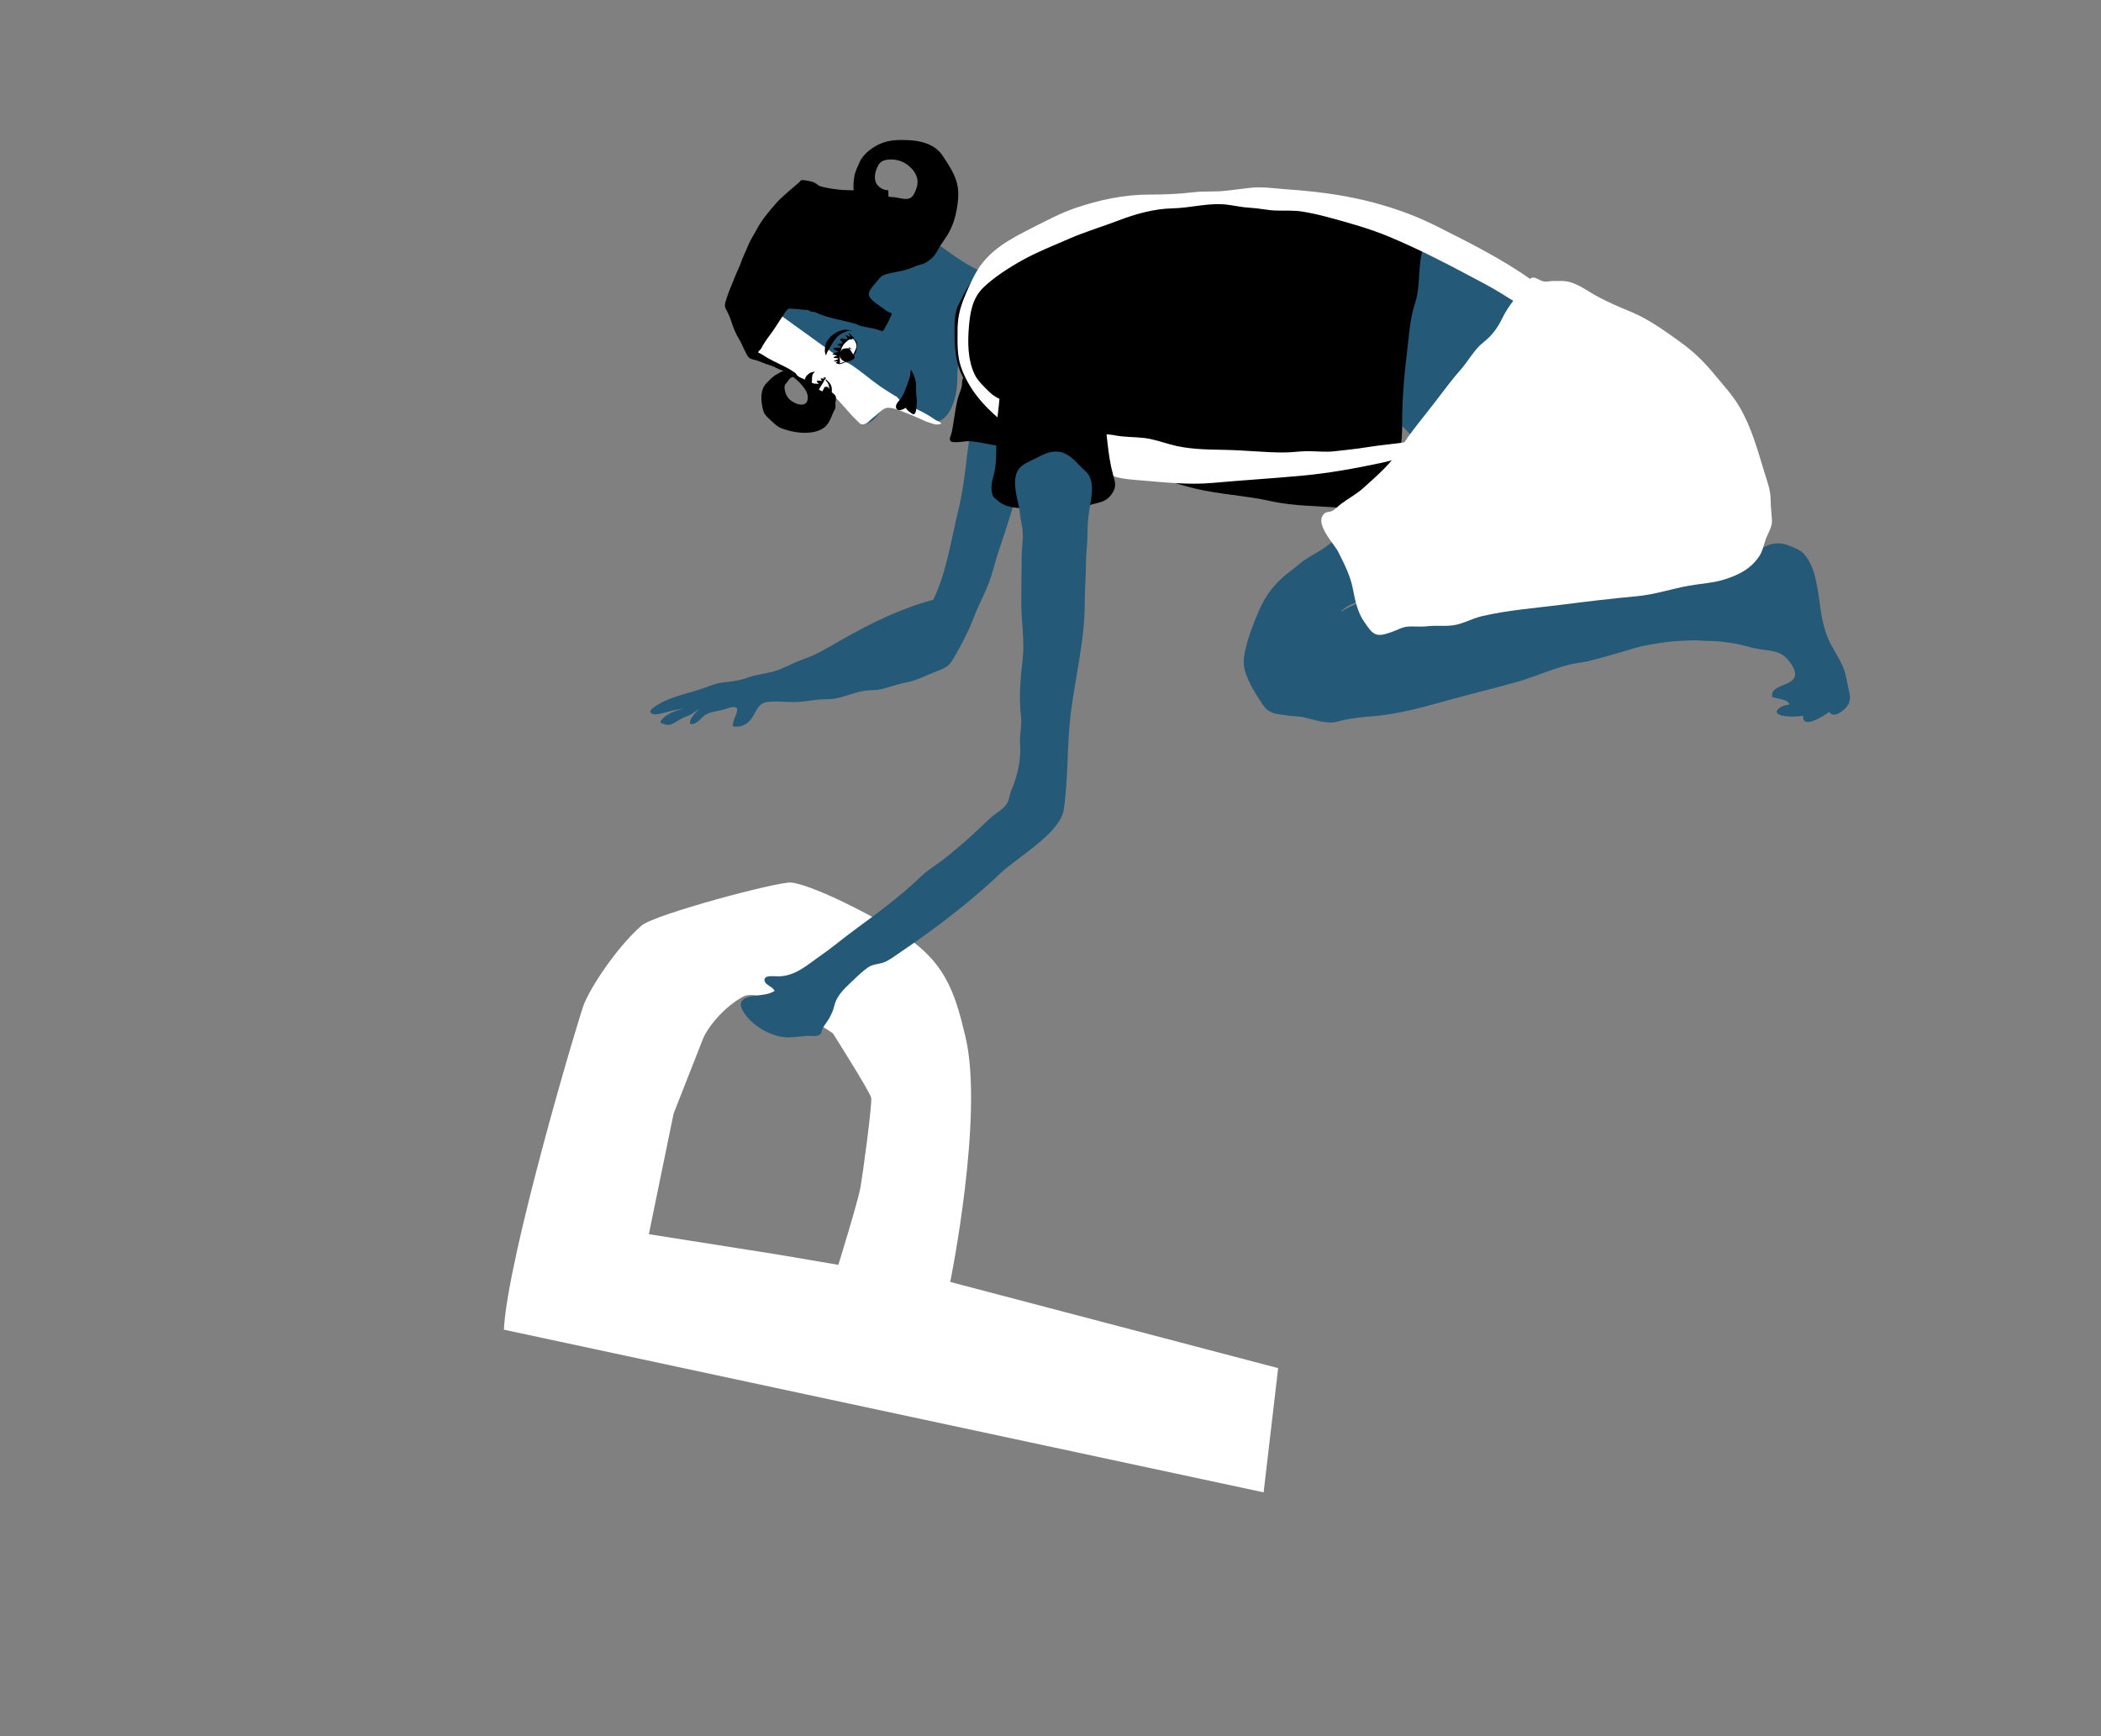 <?xml version="1.0" encoding="utf-8"?>
<!-- Generator: Adobe Illustrator 16.0.4, SVG Export Plug-In . SVG Version: 6.00 Build 0)  -->
<!DOCTYPE svg PUBLIC "-//W3C//DTD SVG 1.1//EN" "http://www.w3.org/Graphics/SVG/1.1/DTD/svg11.dtd">
<svg version="1.1" id="Ebene_1" xmlns="http://www.w3.org/2000/svg" xmlns:xlink="http://www.w3.org/1999/xlink" x="0px" y="0px"
	 width="176.643px" height="145.985px" viewBox="0 0 176.643 145.985" enable-background="new 0 0 176.643 145.985"
	 xml:space="preserve">
<rect x="0" y="0" width="176.643" height="145.985" fill="#808080" stroke="none"/>
<path fill="#FFFFFF" d="M106.24,125.489l-63.874-13.677c0.273-6.012,6.37-26.564,6.758-27.441c0.932-2.12,3.201-5.159,4.824-6.548
	c1.104-0.939,11.469-3.708,12.572-3.612c1.101,0.097,4.434,1.453,8.677,3.943c4.247,2.492,5.052,5.167,5.97,9.005
	c1.583,6.603-1.275,20.639-1.275,20.639l27.57,7.246L106.24,125.489z M54.552,103.781l10.652,1.68l5.281,0.897
	c0,0,1.652-5.338,1.861-6.521c0.207-1.185,0.998-7.042,0.898-7.534c-0.103-0.492-3.22-5.414-3.22-5.414s-5.837-4.033-7.571-3.072
	c-1.558,0.858-2.934,2.504-3.361,3.566c-0.425,1.063-2.459,6.257-2.459,6.257L54.552,103.781z"/>
<g>
	<path fill="#245977" d="M81.509,34.98c0.229,0.773-0.084,2.308-0.194,3.25c-0.187,1.6-0.362,3.112-0.75,4.7
		c-0.616,2.518-0.966,5.141-2.099,7.5c-2.782,0.75-5.375,2.024-7.908,3.487c-0.959,0.554-1.98,1.165-3.031,1.521
		c-0.846,0.287-1.605,0.773-2.471,1.018c-0.752,0.212-1.569,0.284-2.252,0.542c-0.645,0.243-1.335,0.314-1.989,0.384
		c-0.69,0.074-1.153,0.319-1.825,0.544c-1.289,0.432-2.644,0.656-3.812,1.409c-0.262,0.168-0.755,0.484-0.331,0.69
		c0.255,0.125,0.85-0.052,1.095-0.117c0.642-0.168,1.208-0.326,1.928-0.326c-0.644-0.061-2.19,0.523-2.354,1.175
		c0.83,0.42,1.026,0.082,1.732-0.307c0.233-0.128,0.52-0.212,0.756-0.325c0.298-0.142,0.49-0.352,0.781-0.5
		c-0.262,0.263-0.891,0.865-0.758,1.246c0.509,0.148,0.929-0.555,1.304-0.776c0.451-0.265,1.07-0.3,1.572-0.442
		c0.222-0.063,0.896-0.371,1.051-0.084c0.148,0.274-0.421,1.106-0.335,1.52c0.711,0.082,1.223-0.149,1.616-0.746
		c0.366-0.556,0.527-1.216,1.25-1.311c0.743-0.098,1.519,0,2.265,0.005c0.642,0.004,1.242-0.111,1.872-0.193
		c0.54-0.07,1.069-0.01,1.602-0.106c0.917-0.167,1.798-0.609,2.732-0.685c0.413-0.033,0.747-0.006,1.156-0.104
		c0.682-0.164,1.307-0.417,1.993-0.541c0.88-0.159,1.586-0.538,2.414-0.867c1.014-0.404,1.231-0.43,1.737-1.32
		c0.578-1.016,1.141-2.071,1.568-3.187c0.312-0.815,0.755-1.699,1.127-2.556c0.479-1.1,0.667-2.123,1.054-3.256
		c0.735-2.151,1.402-4.312,1.945-6.556c0.516-2.134,1.467-4.519,1.575-6.688c0.115-2.288-3.764-1.671-5.268-2.251
		c-0.427-0.165-0.229,0.114-0.495-0.249"/>
	<path d="M80.884,32.1c0.044,0.507-0.257,0.994-0.378,1.498c-0.218,0.904-0.298,1.824-0.481,2.73
		c-0.06,0.296-0.283,0.607-0.087,0.78c0.207,0.183,1.224-0.019,1.509-0.011c0.875,0.024,1.724,0.329,2.59,0.377
		c0.676,0.038,1.325,0.047,1.972,0.132c0.292,0.039,1.01,0.172,1.238,0.093c-0.269-0.342-0.154-1.399-0.112-1.849
		c0.044-0.479-0.01-0.965,0.052-1.444c0.075-0.573,0.272-1.093,0.322-1.681c0.045-0.53,0.125-1.054-0.359-1.344
		c-0.665-0.399-1.592-0.495-2.329-0.656c-0.689-0.15-1.348-0.18-2.034-0.278c-0.194-0.028-0.445-0.182-0.646-0.229
		c-0.617-0.146-0.364-0.115-0.631-0.743"/>
	<path fill="#245977" d="M142.871,53.859c-0.452-0.037-0.878,0.008-1.326,0.02c-1.195,0.032-2.354,0.233-3.516,0.455
		c-0.694,0.173-1.411,0.42-2.151,0.623c-0.742,0.204-1.465,0.424-2.227,0.609c-0.37,0.09-0.744,0.136-1.132,0.204
		c-1.687,0.293-3.305,1.099-4.956,1.566c-1.836,0.521-3.695,0.958-5.534,1.469c-2.098,0.584-4.396,1.248-6.57,1.417
		c-1,0.078-2.045,0.189-3.008,0.455c-0.872,0.241-1.913-0.152-2.772-0.348c-0.514-0.117-1.052-0.082-1.567-0.184
		c-0.504-0.1-0.924-0.053-1.386-0.338c-0.38-0.235-0.533-0.514-0.776-0.882c-0.491-0.741-0.92-1.469-1.217-2.317
		c-0.234-0.669-0.195-1.218-0.042-1.918c0.241-1.102,0.675-2.218,1.112-3.247c0.598-1.407,1.417-2.469,2.638-3.371
		c0.37-0.273,0.697-0.581,1.071-0.856c0.625-0.46,1.306-0.768,1.933-1.219c0.912-0.656,1.712-1.444,2.531-2.144
		c0.571-0.488,1.22-0.872,1.841-1.321c0.468-0.339,0.831-0.633,1.241-0.085c0.449,0.6,0.687,1.349,1.122,1.957
		c0.417,0.583,0.753,1.203,1.049,1.887c0.183,0.423,0.431,1.354,0.762,1.668c-1.304,0.204-2.432,1.101-3.597,1.625
		c-0.707,0.318-1.431,0.7-2.174,0.984c-0.523,0.2-1.159,0.444-1.509,0.902c0.91-0.618,1.855-0.872,2.867-1.28
		c0.928-0.375,1.98-0.649,2.957-0.89c0.33-0.081,0.67-0.121,1.002-0.199c0.602-0.143,1.268-0.139,1.882-0.244
		c0.807-0.138,1.616-0.266,2.427-0.383c1.854-0.267,3.735-0.089,5.585-0.503c0.981-0.22,1.965-0.235,2.961-0.188
		c0.996,0.046,1.984-0.133,2.979-0.117c0.935,0.015,1.832-0.071,2.746-0.122c0.953-0.053,1.805,0.037,2.752,0.051
		c0.882,0.013,1.85,0.242,2.721,0.114c0.006-0.047,0.004-0.09,0.011-0.137c0.161-0.047,0.329-0.063,0.5-0.084
		c0.798-0.1,1.597-0.205,2.337-0.522c0.534-0.229,1.037-0.447,1.527-0.763c0.543-0.351,1.142-0.587,1.797-0.499
		c0.51,0.069,1.045,0.327,1.5,0.557c0.467,0.234,0.823,0.859,1.027,1.311c0.24,0.533,0.363,1.109,0.475,1.682
		c0.292,1.527,0.307,2.949,0.927,4.425c0.353,0.839,0.914,1.567,1.268,2.427c0.272,0.662,0.334,1.358,0.502,2.02
		c0.13,0.513,0.119,0.988-0.292,1.415c-0.285,0.295-1.061,0.894-1.37,0.317c-0.354,0.279-2.323,1.561-2.193,0.328
		c-0.526,0.083-1.166,0.111-1.743-0.009c-1.105-0.229-0.068-0.924,0.536-0.902c0.14-0.438-1.104-0.54-1.397-0.664
		c-0.201-0.918,1.278-0.904,1.772-1.494c0.458-0.548-0.233-1.43-0.614-1.81c-0.617-0.615-1.459-0.588-2.281-0.726
		c-0.75-0.125-1.417-0.383-2.177-0.488c-0.545-0.076-1.081-0.177-1.631-0.186C143.669,53.902,143.268,53.892,142.871,53.859z"/>
	<path fill="#245977" d="M115.123,19.725c-3.967,0.111-5.085,3.721-6.258,6.958c-0.43,1.186-2.208,3.755-1.959,4.999
		c-0.029-0.145,4.042-0.14,4.38-0.113c0.348,0.027,0.763,0.013,1.098,0.117c0.295,0.092,0.293,0.104,0.56,0.392
		c0.4,0.433,0.958,0.73,1.467,1.013c1.012,0.563,1.979,1.329,2.821,2.109c1.372,1.27,2.581,2.71,3.96,3.971
		c1.036,0.947,2.511,1.364,3.72,2.079c0.581,0.343,1.177,0.664,1.804,0.917c0.603,0.244,0.576,0.135,0.767-0.443
		c0.15-0.454,0.332-0.898,0.529-1.333c0.778-1.724,1.826-3.312,2.879-4.877c0.121-0.179,0.242-0.358,0.363-0.538
		c1.061-1.57,2.44-3.244,1.488-4.992c-0.812-1.491-2.135-2.646-3.149-3.907c-2.006-2.494-4.809-4.449-7.839-5.26
		C119.442,20.198,117.553,19.657,115.123,19.725z"/>
	<path fill="#245977" d="M80.426,32.74c-0.203,1.487-1.043,3.528-2.897,2.442c-0.727-0.426-1.392-1.021-2.265-1.156
		c-1.069-0.166-1.318,1.018-2.117,1.471c-0.648,0.368-0.802,0.015-1.296-0.448c-0.714-0.669-1.285-1.504-2.024-2.133
		c-0.719-0.612-1.41-0.843-2.282-1.156c-2.02-0.723-5.225-2.421-5.021-5.087c0.224-2.92,0.623-6.37,3.128-8.247
		c0.664-0.497,1.715-1.217,2.506-1.103c0.72,0.104,1.489,0.268,2.242,0.366c0.895,0.116,1.789,0.233,2.685,0.347
		c1.963,0.25,3.728,1.047,5.338,2.188c1.282,0.908,2.506,1.888,3.918,2.532c0.897,0.409,1.973,0.79,2.942,0.972
		c0.802,0.15,1.473-0.119,2.255-0.17c1.759-0.112,0.732,3.001,0.485,4.034c-0.167,0.697-0.661,0.734-1.317,0.79
		c-0.781,0.066-1.577,0.146-2.357,0.271c-0.691,0.11-1.376,0.246-2.08,0.353c-0.372,0.056-1.407,0.026-1.644,0.392
		c-0.108,0.166-0.039,1.143-0.083,1.458C80.453,31.502,80.515,32.088,80.426,32.74z"/>
	<path fill="#FFFFFF" d="M71.092,30.446c0.229,0.067,0.392,0.178,0.587,0.305c0.19,0.125,0.372,0.266,0.558,0.399
		c0.403,0.292,0.792,0.618,1.186,0.917c0.367,0.28,0.742,0.542,1.135,0.788c0.227,0.142,0.449,0.291,0.681,0.426
		c0.045,0.027,0.099,0.047,0.142,0.077c0.07,0.048,0.119,0.127,0.178,0.189c0.146,0.154,0.318,0.274,0.507,0.369
		c0.851,0.426,1.743,0.788,2.517,1.354c0.154,0.112,0.366,0.157,0.508,0.278c0.157,0.135-0.25,0.146-0.339,0.146
		c-0.152,0-0.295-0.049-0.432-0.098c-0.142-0.051-0.289-0.083-0.431-0.141c-0.225-0.092-0.44-0.19-0.66-0.292
		c-0.517-0.243-1.052-0.44-1.582-0.651c-0.288-0.114-0.657-0.225-0.974-0.225c-0.259,0.001-0.492,0.172-0.683,0.347
		c-0.271,0.249-0.57,0.453-0.835,0.705c-0.154,0.146-0.315,0.299-0.531,0.34c-0.292,0.054-0.397-0.146-0.593-0.329
		c-0.714-0.669-1.285-1.504-2.024-2.133c-0.719-0.612-1.41-0.843-2.282-1.156c-2.02-0.723-5.225-2.421-5.021-5.087
		c0.062-0.81,0.163-1.572,0.33-2.337"/>
	<path d="M86.661,20.274c-1.39,0.739-2.768,1.515-4.031,2.458c-1.014,0.758-1.464,1.745-2.03,2.861
		c-0.387,0.761-0.341,1.655-0.341,2.485c0,1.487,0.162,3.092,1.128,4.274c0.95,1.162,2.329,1.858,3.649,2.525
		c0.92,0.464,1.883,0.945,2.826,1.354c0.736,0.319,1.394,0.516,2.041,1.01c1.519,1.161,3.301,1.659,5.113,2.195
		c1.798,0.533,3.583,1.188,5.411,1.634c2.079,0.507,4.271,0.593,6.369,1.06c2.04,0.453,4.087,0.408,6.151,0.587
		c0.93,0.081,1.837,0.265,2.768,0.353c0.403,0.038,1.099-0.103,1.427,0.106c-0.132-2.437,0.751-4.811,0.741-7.252
		c-0.008-1.961,0.126-3.985,0.369-5.924c0.183-1.458,0.248-3.087,0.71-4.479c0.454-1.363,0.254-2.852,0.576-4.256
		c0.101-0.44,0.436-1.013,0.203-1.463c-0.166-0.318-0.643-0.487-0.94-0.64c-1.064-0.545-2.26-0.696-3.355-1.156
		c-0.532-0.224-1.116-0.508-1.687-0.608c-0.5-0.087-1.009-0.03-1.5-0.205c-0.575-0.204-1.007-0.219-1.635-0.219
		c-1.365,0-2.675-0.193-3.996-0.347c-0.971-0.113-2.004-0.028-2.988-0.028c-1.21,0-2.315,0.22-3.506,0.25
		c-0.512,0.013-0.978,0.128-1.497,0.125c-0.554-0.003-1.17-0.07-1.72-0.006c-0.66,0.077-1.263,0.43-1.908,0.509
		c-0.485,0.059-0.936-0.014-1.382,0.115c-0.774,0.225-1.603,0.401-2.369,0.722c-0.415,0.173-0.814,0.258-1.221,0.441
		c-0.583,0.262-0.889,0.577-1.521,0.691C87.845,19.568,87.266,19.953,86.661,20.274z"/>
	<path d="M64.034,33.813c-0.055-0.419-0.011-0.995,0.224-1.363c0.121-0.191,0.299-0.351,0.459-0.509
		c0.192-0.193,0.388-0.361,0.63-0.489c0.265-0.139,0.626-0.404,0.91-0.199c0.178,0.129,0.345,0.261,0.514,0.396
		c-0.101,0.063-0.207,0.058-0.304,0.137c-0.142,0.116-0.201,0.232-0.309,0.373c-0.122,0.155-0.209,0.188-0.2,0.409
		c0.017,0.425,0.194,0.875,0.549,1.123c0.301,0.209,0.777,0.45,1.152,0.274c0.286-0.134,0.294-0.594,0.208-0.856
		c-0.12-0.362-0.399-0.685-0.658-0.956c-0.31-0.329-0.709-0.588-1.098-0.822c-0.181-0.11-0.382-0.174-0.571-0.261
		c-0.278-0.13-0.522-0.277-0.818-0.361c-0.361-0.104-0.699-0.265-1.051-0.389c-0.216-0.076-0.482-0.084-0.669-0.227
		c-0.185-0.143-0.271-0.399-0.378-0.598c-0.162-0.301-0.273-0.633-0.455-0.923c-0.307-0.491-0.52-1.015-0.693-1.571
		c-0.083-0.262-0.194-0.519-0.312-0.765c-0.059-0.122-0.139-0.235-0.183-0.354c-0.104-0.275,0.068-0.652,0.15-0.922
		c0.155-0.501,0.383-0.971,0.573-1.464c0.135-0.353,0.282-0.697,0.441-1.038c0.136-0.292,0.219-0.603,0.353-0.894
		c0.166-0.36,0.321-0.729,0.478-1.093c0.173-0.399,0.426-0.749,0.624-1.135c0.419-0.821,1.032-1.537,1.638-2.226
		c0.507-0.581,1.127-1.056,1.703-1.563c0.091-0.08,0.19-0.159,0.279-0.242c0.043-0.042,0.079-0.117,0.132-0.146
		c0.078-0.04,0.253-0.002,0.34,0.009c0.261,0.034,0.557,0.081,0.793,0.195c0.182,0.087,0.289,0.235,0.489,0.3
		c0.173,0.056,0.344,0.083,0.518,0.124c0.322,0.074,0.662,0.108,0.994,0.152c0.111,0.014,0.222,0.024,0.333,0.032
		c0.68,0.052,1.371-0.008,2.046,0.088c0.403,0.059,0.736,0.254,1.118,0.372c0.477,0.146,0.989,0.097,1.476,0.194
		c0.355,0.071,0.924,0.229,1.215-0.08c0.247-0.26,0.462-0.841,0.471-1.197c0.024-0.809-0.699-1.524-1.408-1.795
		c-0.382-0.147-0.968-0.195-1.362-0.079c-0.442,0.131-0.564,0.437-0.709,0.82c-0.134,0.349-0.17,0.884,0.057,1.203
		c0.228,0.318,0.611,0.507,0.958,0.496c0.02,0.176,0.006,0.342,0.017,0.519c0.009,0.132,0.042,0.328,0.027,0.444
		c-0.028,0.213-0.134,0.195-0.34,0.218c-0.24,0.027-0.473,0.065-0.716,0.081c-0.394,0.026-0.908-0.039-1.277-0.175
		c-0.191-0.07-0.321-0.119-0.402-0.313c-0.118-0.284-0.207-0.578-0.226-0.89c-0.021-0.339,0.009-0.657,0.058-1
		c0.066-0.458,0.281-0.845,0.463-1.267c0.297-0.694,1.205-1.342,1.898-1.594c0.694-0.253,1.397-0.26,2.121-0.235
		c1.104,0.037,2.311,0.342,2.949,1.315c0.432,0.659,0.888,1.322,1.14,2.08c0.271,0.822,0.182,1.702,0.024,2.535
		c-0.107,0.569-0.276,1.128-0.536,1.648c-0.241,0.483-0.576,0.912-0.866,1.366c-0.195,0.307-0.329,0.649-0.595,0.905
		c-0.193,0.186-0.429,0.375-0.667,0.497c-0.25,0.128-0.538,0.14-0.791,0.258c-0.295,0.139-0.581,0.236-0.893,0.325
		c-0.341,0.096-0.698,0.136-1.045,0.225c-0.379,0.097-0.795,0.127-1.063,0.446c-0.265,0.318-0.561,0.639-0.792,0.984
		c-0.149,0.225-0.167,0.472,0.003,0.69c0.278,0.36,0.723,0.603,1.083,0.876c0.246,0.187,0.425,0.331,0.716,0.411
		c0.016,0.125-0.129,0.349-0.18,0.47c-0.095,0.223-0.204,0.448-0.335,0.653c-0.063,0.097-0.105,0.211-0.163,0.306
		c-0.069,0.114-0.136,0.076-0.266,0.031c-0.187-0.063-0.361-0.128-0.556-0.173c-0.165-0.04-0.332-0.053-0.496-0.091
		c-0.223-0.05-0.45-0.093-0.67-0.153c-0.176-0.047-0.332-0.155-0.514-0.2c-0.42-0.106-0.846-0.207-1.27-0.304
		c-0.543-0.125-1.111-0.264-1.625-0.472c-0.127-0.052-0.253-0.129-0.382-0.168c-0.113-0.031-0.257-0.01-0.363-0.059
		c-0.115-0.052-0.164-0.116-0.306-0.123c-0.148-0.006-0.287-0.007-0.436-0.026c-0.269-0.035-0.533-0.069-0.802-0.076
		c-0.12-0.003-0.294-0.035-0.382,0.039c-0.041,0.032-0.103,0.125-0.138,0.169c-0.122,0.144-0.223,0.319-0.328,0.477
		c-0.355,0.54-0.699,1.102-1.089,1.614c-0.246,0.323-0.501,0.707-0.678,1.055c-0.054,0.106-0.259,0.227-0.251,0.335
		c0.303,0.116,0.574,0.331,0.86,0.488c0.272,0.15,0.559,0.294,0.842,0.432c0.3,0.145,0.594,0.29,0.886,0.451
		c0.124,0.069,0.232,0.146,0.356,0.222c0.109,0.068,0.19,0.114,0.259,0.221c0.067,0.105,0.129,0.166,0.245,0.232
		c0.211,0.123,0.446,0.195,0.666,0.298c0.216,0.102,0.416,0.223,0.645,0.282c0.062,0.015,0.143,0.042,0.199,0.07
		c0.111,0.055,0.215,0.129,0.334,0.177c0.227,0.09,0.477,0.181,0.677,0.322c0.154,0.108,0.324,0.199,0.45,0.338
		c0.055,0.06,0.107,0.114,0.117,0.197c0.017,0.147,0.005,0.292-0.031,0.435c-0.043,0.174,0.032,0.326-0.014,0.503
		c-0.041,0.156-0.156,0.289-0.213,0.444c-0.152,0.417-0.381,0.954-0.763,1.218c-0.457,0.317-0.982,0.408-1.522,0.417
		c-0.595,0.009-1.247-0.106-1.807-0.3c-0.234-0.08-0.422-0.145-0.616-0.298c-0.162-0.129-0.317-0.262-0.464-0.407
		c-0.233-0.231-0.521-0.438-0.642-0.759C64.112,34.375,64.069,34.079,64.034,33.813z"/>
	<path d="M71.31,27.733c0.023,0.003,0.025,0.003,0.005,0c-0.675-0.083-1.414,0.382-1.778,0.938
		c-0.125,0.191-0.149,0.419-0.179,0.643c-0.034,0.257,0.008,0.417,0.115,0.633c-0.087-0.083,0.172-0.499,0.229-0.601
		c0.188-0.34,0.399-0.692,0.654-0.986c0.281-0.322,0.786-0.505,1.186-0.603c0.028,0.026,0.028,0.058,0.014,0.095"/>
	<path d="M71.75,28.345c0.023,0.004,0.024,0.004,0.003,0.002c-0.168-0.095-0.264-0.269-0.414-0.371
		c0.032,0.102,0.112,0.225,0.152,0.33c-0.127,0.033-0.276-0.128-0.408-0.137c0.07,0.105,0.166,0.242,0.173,0.372
		c-0.06,0.013-0.136-0.037-0.197-0.05c-0.097-0.022-0.217-0.041-0.314-0.018c-0.29,0.07,0.081,0.247,0.117,0.375
		c-0.039,0.035-0.157,0.023-0.216,0.036c-0.072,0.017-0.143,0.055-0.22,0.058c-0.039,0.138,0.364,0.118,0.273,0.287
		c-0.138,0.015-0.572-0.041-0.644,0.091c0.121,0.087,0.284,0.201,0.427,0.244c-0.035,0.075-0.198,0.062-0.273,0.095
		c-0.067,0.031-0.176,0.086-0.218,0.15c0.088,0.026,0.366,0.042,0.416,0.111c-0.111,0.006-0.28,0.058-0.336,0.162
		c0.134,0.042,0.289,0.02,0.422,0.065c-0.003,0.083-0.331,0.158-0.404,0.229c0.112,0.044,0.223-0.007,0.334,0.02
		c-0.056,0.028-0.095,0.073-0.146,0.107c0.014,0.061,0.214,0.108,0.27,0.116c0.095,0.012,0.217-0.039,0.307-0.07
		c0.273-0.096,0.579-0.278,0.777-0.49c0.119-0.125,0.289-0.322,0.335-0.487c0.036-0.126,0.063-0.269,0.081-0.396
		c0.02-0.159,0.022-0.292-0.036-0.444c-0.049-0.125-0.145-0.231-0.179-0.365c0.06,0.193,0.101,0.353,0.074,0.555
		c-0.03,0.225-0.111,0.39-0.241,0.567c-0.23,0.317-0.446,0.711-0.843,0.811c-0.06-0.184-0.138-0.27-0.11-0.479
		c0.027-0.199,0.091-0.361,0.18-0.539c0.1-0.2,0.205-0.379,0.361-0.537c0.08-0.08,0.175-0.155,0.27-0.217
		c0.034-0.022,0.088-0.062,0.125-0.072c0.059-0.015,0.101,0.032,0.147-0.016"/>
	<path d="M67.933,32.765c-0.056-0.034-0.066-0.097-0.102-0.151c-0.061-0.092-0.132-0.149-0.158-0.264
		c-0.034-0.146-0.01-0.428,0.041-0.578c0.055-0.16,0.23-0.308,0.365-0.398c0.14-0.093,0.294-0.074,0.429-0.14
		c-0.02,0.085-0.12,0.135-0.162,0.21c-0.038,0.062-0.051,0.149-0.064,0.218c-0.02,0.1-0.004,0.199-0.011,0.299
		c-0.006,0.098-0.034,0.195-0.039,0.293c-0.009,0.168,0.048,0.334,0.087,0.495c0.03,0.128,0.039,0.306-0.157,0.25"/>
	<path fill="#FFFFFF" d="M71.454,28.543c-0.089,0.003-0.293,0.188-0.384,0.273c-0.183,0.172-0.309,0.406-0.37,0.653
		c-0.051,0.201-0.088,0.443-0.093,0.652c-0.005,0.143,0.024,0.305,0.005,0.443c0.065-0.024,0.107-0.049,0.177-0.069
		c0.13-0.034,0.25-0.085,0.371-0.151c0.309-0.164,0.531-0.401,0.677-0.73c0.117-0.267,0.249-0.495,0.121-0.773
		c-0.079-0.175-0.146-0.255-0.294-0.351c-0.002,0.026-0.004,0.052-0.01,0.078"/>
	<path d="M71.343,29.196c0.123,0.031,0.27,0.13,0.312,0.254c-0.117-0.207-0.469-0.165-0.666-0.143
		c-0.293,0.033-0.455,0.428-0.368,0.692c0.083,0.255,0.31,0.425,0.572,0.423c0.18-0.001,0.69-0.179,0.665-0.422"/>
	<g>
		<path fill="#FFFFFF" d="M69.32,31.908c0.027,0.072-0.102,0.161-0.145,0.209c-0.061,0.069-0.11,0.148-0.165,0.223
			c-0.061,0.082-0.117,0.157-0.164,0.24c-0.052,0.092-0.152,0.125-0.024,0.18c0.173,0.075,0.35,0.169,0.527,0.257
			c0.083,0.041,0.161,0.056,0.258,0.069c0.087,0.011,0.162-0.025,0.242-0.013c0.027-0.107,0.018-0.236,0.009-0.343
			c-0.009-0.112-0.015-0.24-0.051-0.353c-0.03-0.096-0.066-0.201-0.135-0.276c-0.042-0.046-0.216-0.218-0.262-0.121"/>
		<path d="M68.785,33.48c0.031-0.007,0.055-0.033,0.065-0.062c0.114,0.001,0.229,0.044,0.341,0.062
			c0.093,0.015,0.232,0.055,0.318,0.017c0.183-0.085,0.263-0.295,0.248-0.473c-0.019-0.221-0.03-0.447-0.097-0.67
			c-0.027-0.09-0.08-0.192-0.143-0.263c-0.047-0.054-0.181-0.142-0.042-0.181c0.05,0.082,0.153,0.151,0.217,0.225
			c0.071,0.08,0.139,0.179,0.182,0.277c0.087,0.201,0.084,0.496,0.027,0.712c-0.062,0.236-0.144,0.405-0.403,0.473
			c-0.114,0.029-0.225,0.016-0.344,0c-0.1-0.012-0.245,0.013-0.333-0.041c-0.038-0.023-0.058-0.067-0.089-0.099
			c-0.049-0.05-0.111-0.095-0.165-0.142c-0.075-0.065-0.268-0.173-0.281-0.271c0.128,0,0.234,0.035,0.328,0.112
			c-0.1-0.046-0.233-0.164-0.28-0.251c0.103-0.008,0.207,0.032,0.311,0.029c-0.071-0.11-0.182-0.22-0.24-0.34
			c0.092-0.06,0.216,0.004,0.314-0.001c0.011-0.125-0.238-0.208-0.21-0.339c0.107-0.002,0.223,0.021,0.329,0.039
			c-0.033-0.04-0.173-0.192-0.167-0.227c0.022-0.119,0.362-0.035,0.444-0.037c-0.017-0.043-0.139-0.144-0.119-0.187
			c0.027-0.054,0.261,0.009,0.316,0.007c-0.02-0.042-0.077-0.076-0.098-0.117c0.053-0.002,0.197-0.011,0.218,0.057
			c0.019,0.058-0.101,0.136-0.129,0.182c-0.04,0.064-0.06,0.137-0.097,0.203c-0.056,0.1-0.13,0.186-0.184,0.287
			C68.88,32.726,68.556,33.169,68.785,33.48z"/>
		<path d="M69.343,32.528c0.03,0.027,0.145-0.024,0.212,0.001c0.115,0.044,0.18,0.194,0.237,0.292
			c0.094,0.163,0.146,0.348,0.058,0.532c-0.183,0.381-0.735,0.147-0.855-0.169"/>
	</g>
	<path d="M75.379,34.368c0.17,0.256,0.611,0.039,0.808-0.095c-0.122,0.083,0.511,0.57,0.611,0.561
		c0.253-0.023,0.246-0.579,0.271-0.767c0.045-0.34-0.015-0.657-0.039-0.994c-0.027-0.375,0.023-0.749-0.07-1.121
		c-0.072-0.297-0.218-0.631-0.371-0.869c-0.06,0.189-0.041,0.402-0.088,0.593c-0.045,0.187-0.138,0.361-0.184,0.544
		c-0.048,0.194-0.134,0.36-0.203,0.547c-0.122,0.338-0.259,0.601-0.485,0.874C75.478,33.822,75.213,34.119,75.379,34.368z"/>
	<path fill="#FFFFFF" d="M93.604,36.583c-0.939-0.139-2.075-0.086-2.93-0.422c-0.288-0.113-0.493-0.361-0.771-0.496
		c-0.397-0.193-0.868-0.256-1.289-0.386c-1.12-0.344-2.179-0.896-3.287-1.244c-0.732-0.23-1.612-0.533-2.158-1.086
		c-0.437-0.442-0.971-0.918-1.236-1.485c-0.572-1.222-0.581-2.656-0.472-3.975c0.104-1.243,0.297-2.436,1.245-3.338
		c0.935-0.891,2.201-1.693,3.327-2.314c1.202-0.663,2.522-1.179,3.785-1.733c1.39-0.61,2.835-1.032,4.242-1.572
		c1.408-0.541,2.995-0.981,4.506-1.01c1.557-0.029,3.091-0.513,4.672-0.303c0.632,0.084,1.253,0.226,1.905,0.256
		c0.691,0.032,1.372,0.2,2.065,0.227c0.816,0.032,1.538-0.038,2.361,0.102c0.667,0.113,1.329,0.257,1.982,0.433
		c1.759,0.473,3.554,0.964,5.24,1.668c2.315,0.968,4.572,2.12,6.787,3.3c0.88,0.469,1.749,0.91,2.594,1.438
		c0.542,0.339,1.059,0.669,1.621,0.964c0.664,0.349,1.259,0.913,1.863,1.363c0.639,0.476,1.263,0.856,1.921,1.29
		c0.562,0.369,1.125,0.72,1.682,1.09c0.305,0.203,0.678,0.395,0.833,0.744c0.163-0.166,0.183-0.431,0.302-0.627
		c0.089-0.147,0.223-0.262,0.323-0.402c0.174-0.246,0.263-0.346,0.157-0.639c-0.371-1.027-1.53-1.668-2.359-2.271
		c-1.233-0.896-2.511-1.722-3.749-2.611c-2.435-1.748-5.27-3.159-7.945-4.507c-2.591-1.306-5.387-2.147-8.245-2.625
		c-1.431-0.24-2.875-0.387-4.322-0.486c-1.104-0.076-2.191-0.264-3.306-0.112c-0.634,0.087-1.237,0.145-1.871,0.224
		c-0.935,0.115-1.828,0.015-2.747,0.128c-1.236,0.152-2.451,0.196-3.726,0.196c-2.122,0-4.188,0.45-6.188,1.128
		c-1.19,0.403-2.365,1.027-3.498,1.6c-1.98,1.001-3.873,1.955-4.948,3.988c-0.324,0.613-0.668,1.346-0.932,2.028
		c-0.377,0.975-0.531,1.676-0.531,2.747c0,1.015-0.045,2.023,0.281,2.979c0.633,1.85,1.886,3.282,3.35,4.494
		c0.611,0.506,1.232,0.995,1.897,1.368c0.494,0.277,1.051,0.424,1.546,0.7c0.509,0.283,0.865,0.631,1.413,0.856
		c1.367,0.561,2.842,0.883,4.146,1.589c0.742,0.401,1.786,0.475,2.675,0.547c2.052,0.167,4.087,0.407,6.159,0.22
		c2.473-0.223,4.954-0.374,7.429-0.6c2.282-0.208,4.544-0.616,6.782-1.095c0.841-0.18,1.655-0.461,2.492-0.643
		c0.511-0.111,1.012-0.23,1.485-0.437c0.239-0.104,0.886-0.206,0.98-0.443c0.005-0.014-0.127-0.659-0.14-0.753
		c-0.299-0.104-1.113,0.118-1.42,0.206c-0.353,0.101-0.72,0.244-1.082,0.3c-1.222,0.19-2.408,0.271-3.63,0.474
		c-0.878,0.146-1.776,0.224-2.653,0.33c-0.718,0.086-1.513-0.004-2.236-0.006c-0.702-0.002-1.362,0.111-2.066,0.11
		c-1.647-0.003-3.268-0.19-4.898-0.22c-1.554-0.029-3.148-0.035-4.655-0.467c-0.681-0.196-1.433-0.442-2.136-0.529
		c-0.808-0.1-1.617-0.063-2.431-0.214C93.735,36.604,93.67,36.593,93.604,36.583z"/>
	<path d="M90.646,26.683c-0.181-0.129-0.332-0.719-0.501-1c-0.328-0.543-0.674-0.73-1.156-1.121
		c-0.909-0.736-1.571-1.266-2.642-0.424c-3.007,2.366-1.968,6.638-2.366,9.925c-0.114,0.939-0.224,1.961-0.222,2.924
		c0.002,1.02,0.042,2.011-0.219,2.988c-0.119,0.445-0.239,0.899-0.155,1.374c0.076,0.433,0.159,0.459,0.5,0.751
		c0.627,0.536,1.382,0.625,2.219,0.625c1.143,0,2.229,0.25,3.338,0.25c0.772,0,1.351-0.217,2.068-0.469
		c0.841-0.294,1.456-0.194,2.003-1.027c0.377-0.575,0.24-0.94,0.069-1.555c-0.469-1.691-0.503-3.544-0.786-5.277
		c-0.301-1.839-0.294-3.77-0.657-5.599c-0.181-0.909-0.922-2.476-0.997-3.033"/>
	<path fill="#245977" d="M71.089,83.048c0.262-0.268,0.549-0.523,0.827-0.792c0.336-0.325,0.675-0.629,1.06-0.906
		c0.392-0.282,0.893-0.261,1.329-0.424c0.484-0.181,0.914-0.533,1.341-0.82c1.008-0.678,2-1.378,2.975-2.103
		c1.908-1.418,3.757-2.924,5.483-4.562c1.505-1.429,5.044-3.364,5.34-5.407c0.381-2.634,0.253-5.389,0.575-8
		c0.377-3.057,1.18-6.168,1.18-9.271c0-1.212,0.109-2.369,0.109-3.574c0-0.65,0.103-1.236,0.109-1.859
		c0.006-0.618,0.033-1.346,0.103-1.973c0.129-1.158,0.705-2.898-0.267-3.748c-0.714-0.623-1.333-1.588-2.371-1.634
		c-0.662-0.029-1.168,0.233-1.747,0.534c-0.42,0.218-1.042,0.454-1.381,0.81c-0.726,0.761-0.315,2.279-0.116,3.153
		c0.117,0.513,0.125,1.039,0.243,1.531c0.232,0.971,0.033,1.812,0.021,2.767c-0.018,1.309-0.035,2.624-0.035,3.933
		c0,1.561,0.293,3.193,0.115,4.747c-0.182,1.582-0.335,3.224-0.139,4.81c0.093,0.749-0.121,1.461-0.081,2.196
		c0.055,1.02-0.027,1.789-0.303,2.785c-0.108,0.39-0.232,0.774-0.4,1.142c-0.154,0.337-0.172,0.642-0.294,0.972
		c-0.233,0.631-0.959,0.941-1.427,1.369c-0.529,0.484-1.069,0.992-1.6,1.491c-0.659,0.619-1.391,1.216-2.096,1.8
		c-0.719,0.595-1.564,1.061-2.24,1.715c-1.705,1.648-3.694,3.097-5.634,4.524c-0.937,0.689-1.84,1.458-2.796,2.119
		c-1.115,0.77-2.111,1.733-3.586,1.729c-0.332-0.001-1.205-0.143-1.102,0.375c0.074,0.374,0.688,0.477,0.839,0.843
		c-0.644,0.437-1.536,0.3-2.237,0.532c-0.871,0.288-0.663,0.847-0.219,1.469c0.748,1.048,2.318,1.91,3.584,1.906
		c0.57-0.001,1.079-0.086,1.634-0.125c0.371-0.026,0.819,0.123,1.097-0.153c0.101-0.1,0.111-0.345,0.175-0.466
		c0.161-0.305,0.413-0.577,0.578-0.89c0.192-0.364,0.312-0.624,0.4-0.991C70.286,83.97,70.654,83.493,71.089,83.048z"/>
	<path fill="#FFFFFF" d="M123.178,52.303c-0.337,0.125-0.676,0.233-1.026,0.28c-0.715,0.095-1.468-0.006-2.188,0.08
		c-0.524,0.062-1.058-0.011-1.585,0.025c-0.51,0.035-0.858,0.287-1.327,0.44c-0.385,0.126-0.879,0.342-1.32,0.226
		c-0.435-0.115-0.748-0.666-0.991-1.002c-0.587-0.812-0.801-1.814-0.983-2.769c-0.225-1.184-0.706-2.093-1.241-3.169
		c-0.344-0.693-2.126-2.48-1.13-3.264c0.159-0.125,0.399-0.086,0.578-0.169c0.307-0.142,0.553-0.442,0.826-0.642
		c0.607-0.445,1.276-0.798,1.836-1.307c1.134-1.031,2.279-1.989,3.085-3.283c0.877-1.409,1.969-2.671,2.978-3.991
		c0.688-0.898,1.363-1.821,2.116-2.672c0.642-0.726,1.142-1.696,1.906-2.296c0.732-0.575,1.201-1.215,1.616-2.073
		c0.4-0.827,0.978-1.506,1.49-2.236c0.206-0.293,0.454-0.556,0.66-0.85c0.319-0.454,0.581-0.289,0.975-0.089
		c0.479,0.243,0.607,0.097,1.152,0.087c0.253-0.005,0.507-0.006,0.759,0c1.041,0.024,1.898,0.718,2.779,1.21
		c0.99,0.554,1.972,0.963,3.02,1.399c1.476,0.614,2.891,1.645,4.192,2.583c1.035,0.746,1.943,1.635,2.75,2.618
		c0.745,0.908,1.555,1.765,2.147,2.781c1.024,1.757,1.502,3.577,2.095,5.507c0.247,0.803,0.527,1.501,0.522,2.348
		c-0.003,0.588,0.089,1.138,0.11,1.698c0.021,0.552-0.338,1.058-0.522,1.564c-0.182,0.501-0.258,1.006-0.548,1.435
		c-0.716,1.061-1.651,1.534-2.852,1.93c-0.961,0.317-2.046,0.367-3.038,0.544c-1.465,0.262-2.907,0.753-4.395,0.889
		c-2.083,0.189-4.184,0.444-6.259,0.707c-2.229,0.282-4.556,0.456-6.759,0.968C124.122,51.92,123.653,52.128,123.178,52.303z"/>
</g>
</svg>
